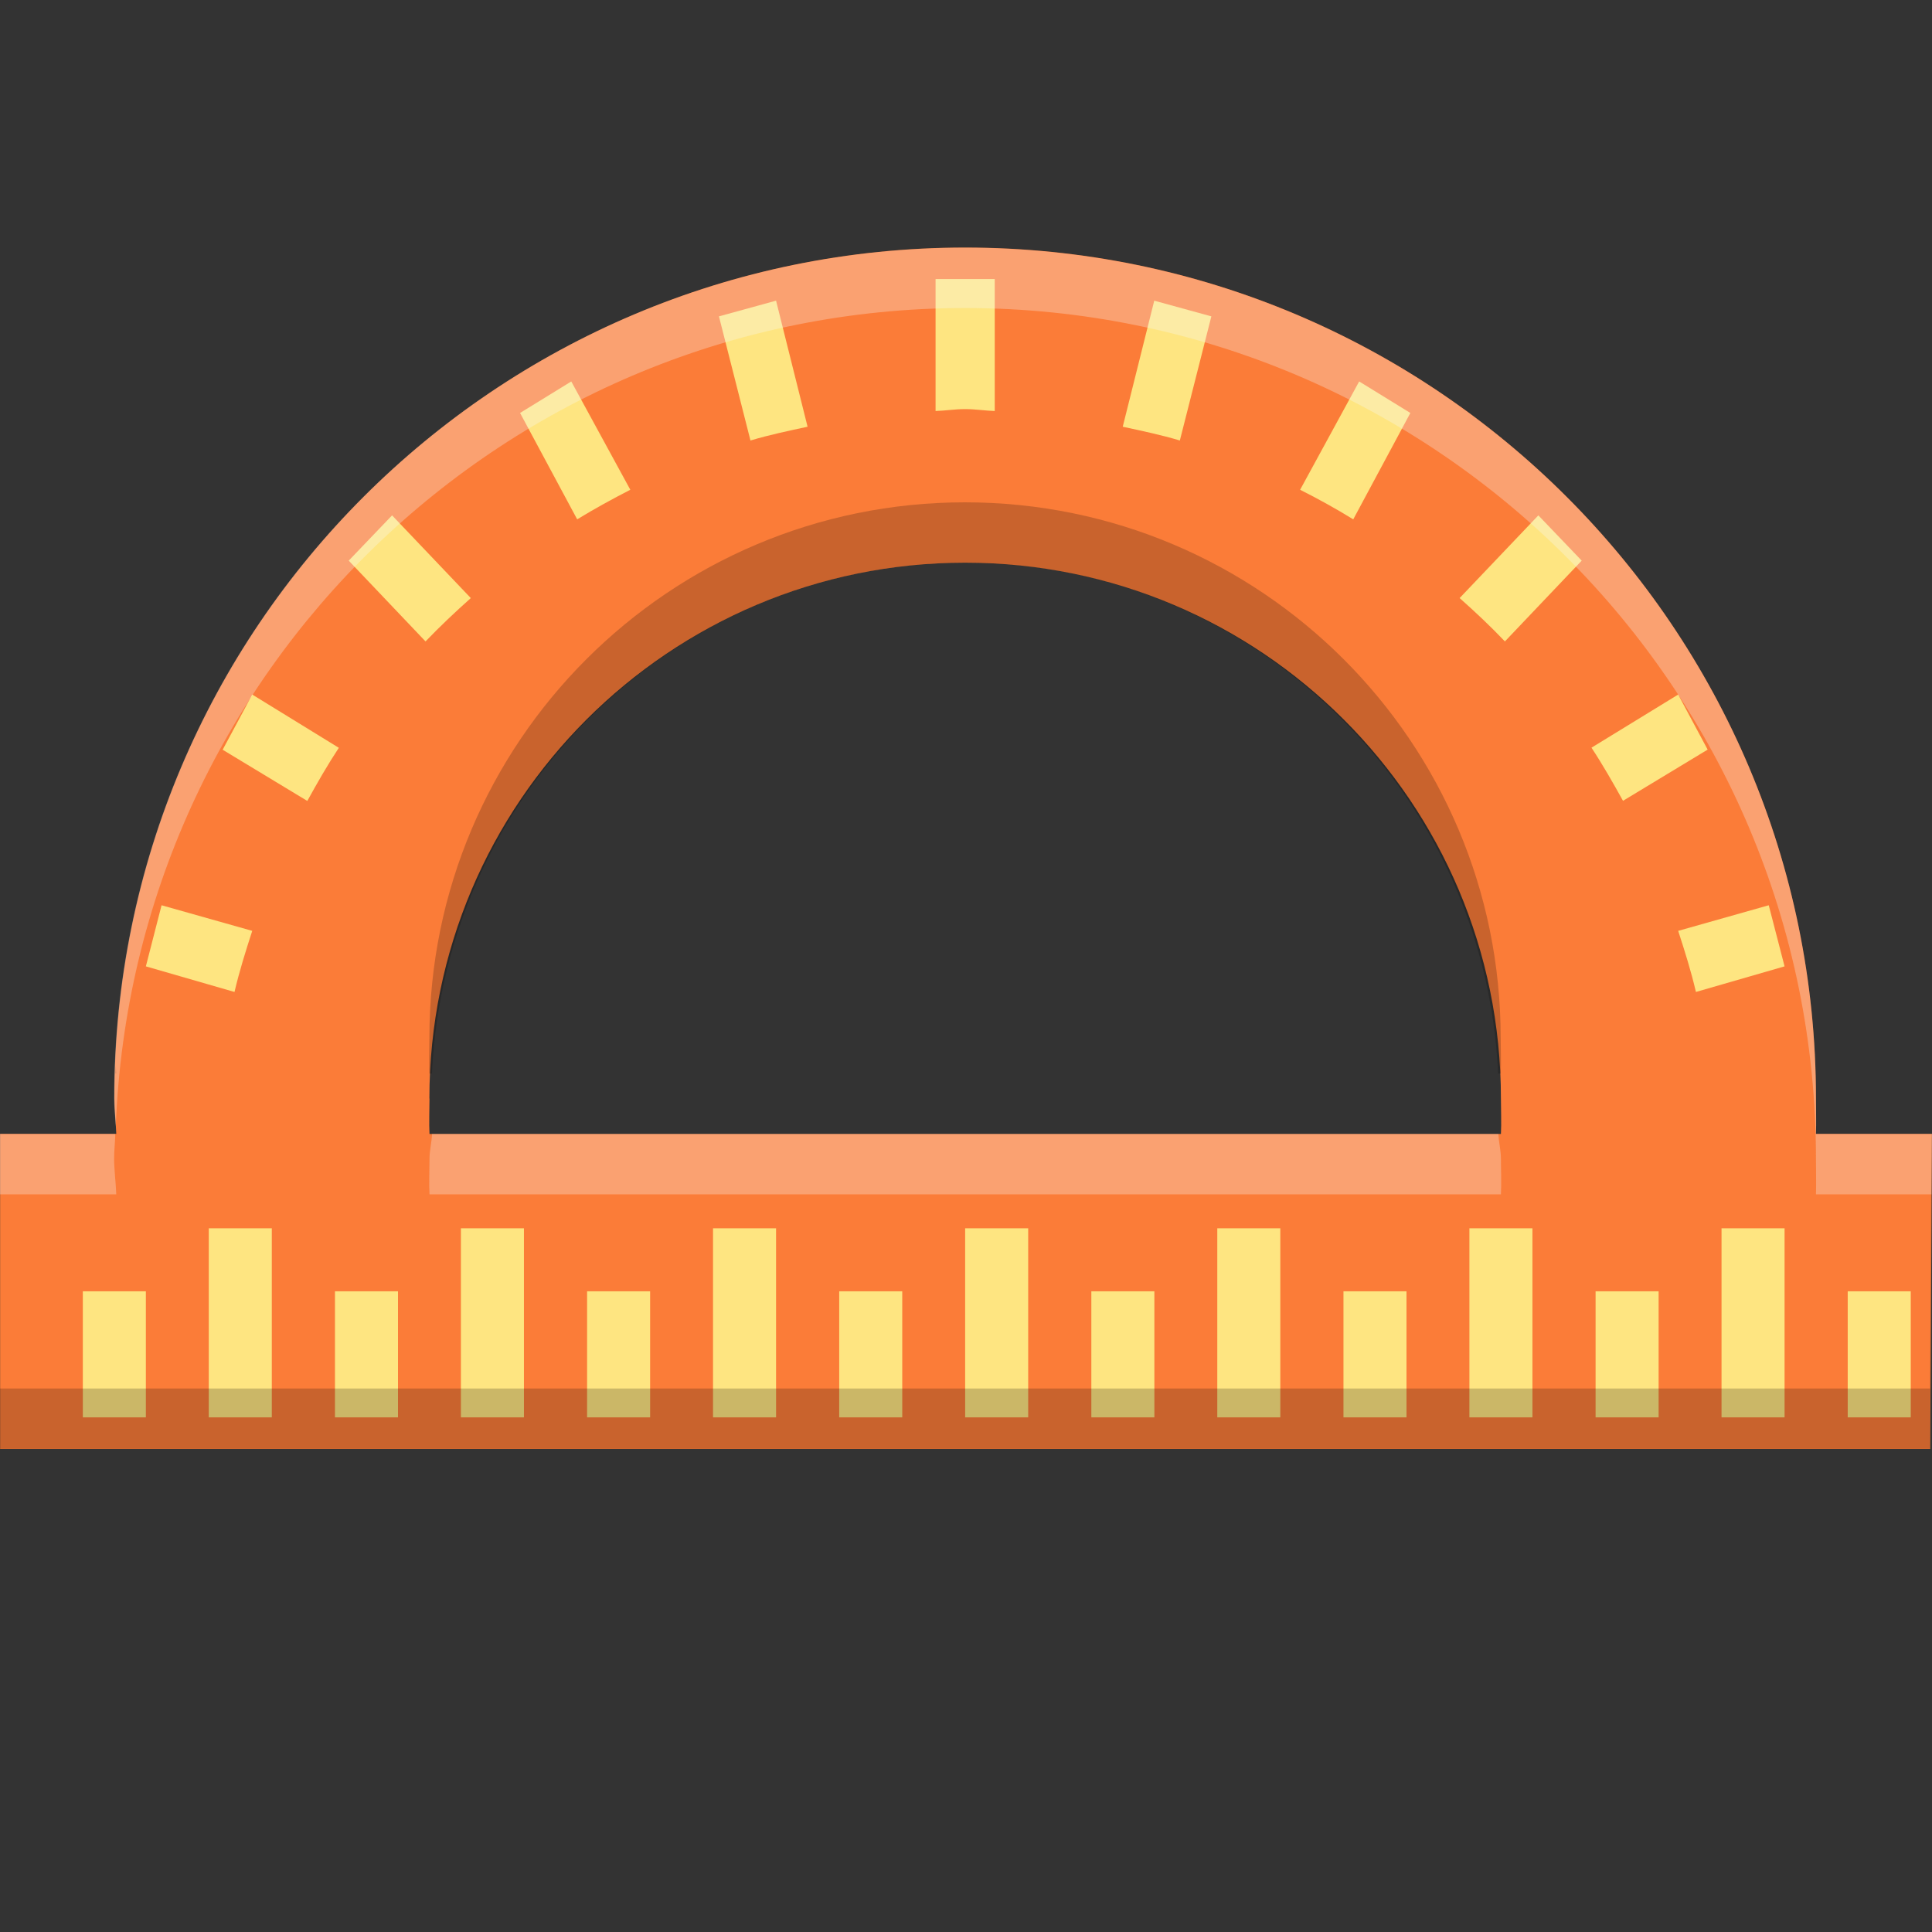 <svg height="16" width="16" xmlns="http://www.w3.org/2000/svg"><rect width="100%" height="100%" fill="#333333" stroke="none"/><g fill-rule="evenodd" transform="translate(20.95 -29.018)"><path d="m-4.965 41.018.015-2.61h-.961c.003-.087 0-.206 0-.294 0-3.89-3.157-7.046-7.046-7.046-3.89 0-7.046 3.157-7.046 7.046 0.0.088.013.207.016.294h-.962v2.61zm-12.429-2.903c0-2.449 1.988-4.437 4.437-4.437 2.449 0 4.437 1.988 4.437 4.437 0 .087.005.208 0 .294h-8.873c-.005-.086-0-.206 0-.294z" fill="#fb7c38"/><path d="m-13.202 31.329v1.093c.082-.003.162-.016.245-.016s.163.013.245.016v-1.093zm-1.321.179-.473.13.261 1.028c.157-.047.311-.079.473-.114zm3.132 0-.261 1.044c.162.035.316.067.473.114l.261-1.028zm-4.828.669-.424.261.473.881c.142-.087.292-.169.44-.245zm6.525 0-.489.897c.149.075.299.158.44.245l.473-.881zm-8.009 1.109-.359.375.636.669c.121-.126.245-.243.375-.359zm9.493 0-.652.685c.131.116.255.233.375.359l.636-.669zm-10.651 1.484-.245.457.701.424c.082-.149.168-.299.261-.44zm11.809 0-.718.44c.093.141.179.292.261.44l.701-.424zm-12.56 1.745-.13.506.734.212c.04-.171.093-.34.147-.506zm13.31 0-.75.212c.054.166.107.334.147.506l.734-.212zm-12.919 2.675v1.566h.522v-1.566zm2.088 0v1.566h.522v-1.566zm2.088 0v1.566h.522v-1.566zm2.088 0v1.566h.522v-1.566zm2.088 0v1.566h.522v-1.566zm2.088 0v1.566h.522v-1.566zm2.088 0v1.566h.522v-1.566zm-13.571.522v1.044h.522v-1.044zm2.088 0v1.044h.522v-1.044zm2.088 0v1.044h.522v-1.044zm2.088 0v1.044h.522v-1.044zm2.088 0v1.044h.522v-1.044zm2.088 0v1.044h.522v-1.044zm2.088 0v1.044h.522v-1.044zm2.088 0v1.044h.522v-1.044z" fill="#fee581" stroke-width=".522"/><g transform="translate(-20.95 29.018)"><path d="m7.992 4.16c-2.449 0-4.436 1.987-4.436 4.436-0.0.087-.005.209 0 .295h.021c.11-2.352 2.035-4.23 4.414-4.23 2.379 0 4.306 1.879 4.416 4.23h.021c.005-.086 0-.208 0-.295 0-2.449-1.988-4.436-4.438-4.436zm-7.033 4.668c-.001.021-.003.041-.004.062h.008c-.001-.018-.003-.042-.004-.062zm15.037.562-.012 2.109h-15.984v.5h15.984l.016-2.609z" opacity=".2"/><path d="m7.992 2.051c-3.89 0-7.047 3.155-7.047 7.045 0.0.069.009.156.014.232.142-3.765 3.234-6.777 7.033-6.777 3.89 0 7.047 3.155 7.047 7.045 0 .088.003.208 0 .295h.957l.004-.5h-.961c.003-.087 0-.207 0-.295 0-3.89-3.157-7.045-7.047-7.045zm-7.992 7.34v.5h.963c-.003-.087-.018-.207-.018-.295 0-.069.008-.136.01-.205zm3.578 0c-.003.07-.021.135-.021.205-0.0.087-.005.209 0 .295h8.873c.005-.086 0-.208 0-.295 0-.07-.018-.136-.021-.205z" fill="#f8f8f8" opacity=".3"/></g></g></svg>